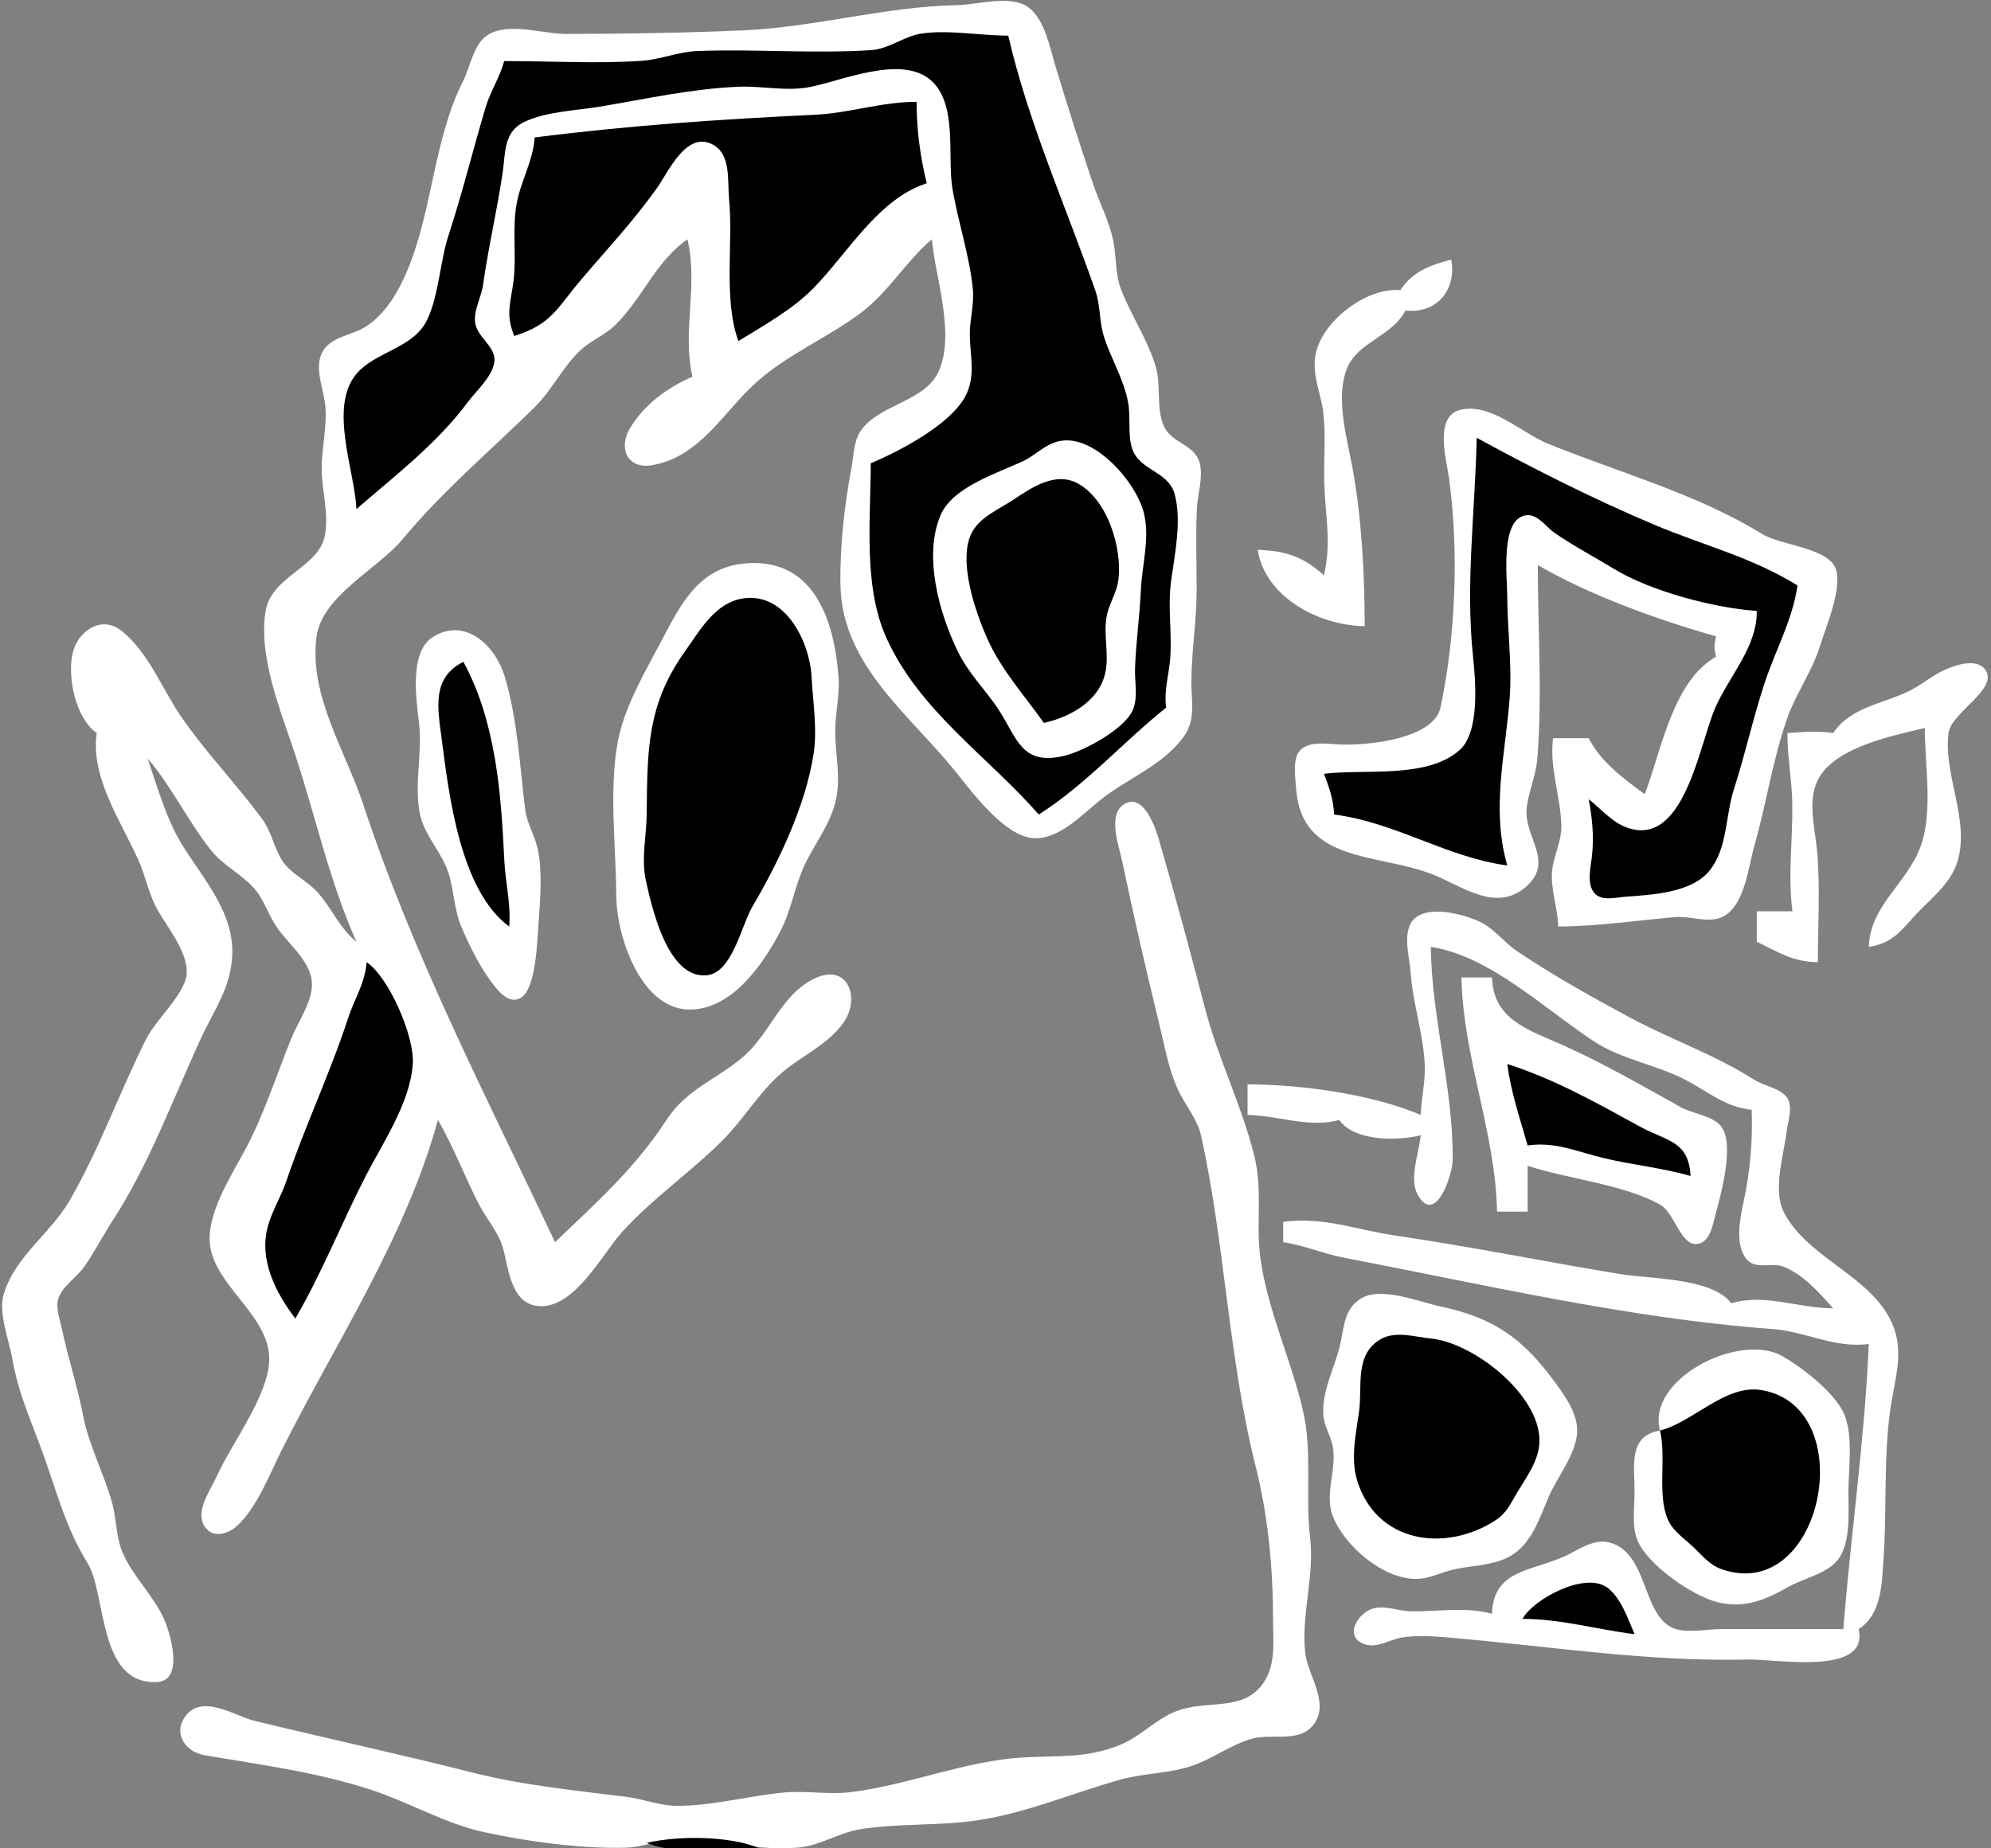 <?xml version="1.0" encoding="utf-8" standalone="yes"?>
<svg xmlns="http://www.w3.org/2000/svg" width="391" height="363">
	<rect width="100%" height="100%" fill="#808080" stroke="none"/>
	<path style="fill:#fff;" d="M70 185C66.587 182.237 65.225 178.428 62.317 175.224C60.169 172.856 57.02 171.637 55.303 168.867C53.748 166.36 53.346 163.432 51.567 161C46.551 154.142 40.615 148.04 35.721 141C31.976 135.613 28.998 127.737 23.626 123.747C19.768 120.883 15.327 124.021 14.304 128.171C13.113 133.003 14.903 141.142 19 144C17.706 152.614 23.801 161.401 27.204 169C28.519 171.934 29.103 175.13 30.553 178C32.462 181.777 37.17 187.012 36.624 191.561C36.169 195.356 30.579 200.366 28.753 204C23.5 214.456 19.475 225.858 13.586 235.961C9.892 242.3 3.004 246.756 0.745 254.17C-0.388 257.89 1.791 263.229 2.435 267C3.6 273.813 6.33 279.578 8.613 286C11.36 293.725 12.903 300.017 17.211 307.075C20.939 313.184 19.197 331.009 30.852 330.404C36.25 330.123 33.432 320.704 32.2 318C30.06 313.305 26.115 309.695 24.09 305C22.736 301.863 22.894 298.273 21.96 295C20.323 289.265 17.445 283.871 16.311 278C15.2 272.247 13.363 266.754 12.156 261.039C11.782 259.271 10.857 256.781 11.483 255C12.33 252.588 14.979 250.993 16.441 248.961C18.495 246.109 20.143 242.795 22.078 239.83C29.179 228.947 34.008 215.788 39.439 204C41.964 198.52 45.215 194.222 45.596 187.961C46.12 179.353 39.965 172.738 35.803 166C32.685 160.952 30.895 154.602 29 149C33.788 154.614 36.893 161.285 41.415 166.981C43.771 169.949 47.161 171.542 49.697 174.259C51.77 176.48 52.606 179.481 54.258 181.985C56.658 185.622 61.661 189.148 61.238 194.001C60.945 197.356 58.456 200.899 57.201 204C54.247 211.297 51.806 219.065 48.065 226C45.455 230.839 41.299 237.374 41.16 242.999C40.933 252.121 53.087 257.976 52.867 267.17C52.699 274.206 45.435 283.582 42.565 290C41.38 292.649 38.349 296.706 40.083 299.677C41.62 302.314 44.787 301.374 46.61 299.677C50.495 296.064 52.902 289.678 55.247 285C65.913 263.723 79.704 243.019 86 220C89.193 225.471 91.32 231.387 94.273 236.961C95.725 239.7 97.867 242.024 98.741 245.039C99.839 248.828 100.196 255.51 105.093 256.458C112.418 257.876 118.235 246.338 122.17 242.001C128.214 235.338 135.647 230.247 141.946 223.946C146.004 219.887 148.842 214.913 153.17 211.043C157.209 207.431 162.266 205.506 165.566 200.996C169.035 196.255 166.668 189.048 159.999 192.194C153.409 195.304 151.258 203.019 145.981 207.556C140.725 212.076 134.818 213.908 130.876 220.001C124.791 229.406 117.027 236.318 109 244C95.634 215.633 81.179 187.849 71.329 158C67.915 147.653 60.608 136.531 62.163 125.039C63.244 117.05 74.229 111.715 79 105.985C87.106 96.248 96.076 88.765 104.996 79.985C108.494 76.541 110.688 71.719 114.274 68.545C116.301 66.751 118.854 65.781 120.816 63.856C126.292 58.481 128.615 51.526 135 47C137.17 56.114 133.902 65.164 136 74C131.154 76.049 126.287 79.614 123.618 84.3C121.442 88.122 123.254 92.178 128.005 91.387C137.281 89.843 141.915 81.204 148.129 75.465C154.321 69.746 162.309 66.49 168.999 61.505C174.44 57.452 177.848 51.397 183 47C183.702 54.658 187.59 65.424 184.4 72.816C181.741 78.98 172.69 79.316 169.02 84.634C167.632 86.646 167.637 89.666 167.196 92C165.823 99.269 164.899 107.598 165.054 115C165.385 130.853 178.901 140.55 188.004 152C191.194 156.012 197.421 164.256 202.914 164.642C207.887 164.992 212.512 160.013 216 157.208C221.249 152.988 228.189 150.455 232.346 144.871C234.915 141.421 233.95 137.874 233.965 133.91C233.987 127.9 234.998 122.019 235 116C235.002 110.679 234.807 105.316 235.039 100C235.164 97.163 236.292 93.912 235.643 91.108C234.753 87.264 230.13 87.137 228.6 83.775C226.975 80.206 228.082 75.741 226.96 72C225.358 66.658 222.127 61.962 220.146 56.83C218.962 53.764 219.285 50.204 218.567 47C217.706 43.157 215.863 39.713 214.615 36C212.049 28.369 209.602 20.707 207.28 13C206.214 9.461 205.251 4.288 202.351 1.743C198.938 -1.252 192.145 0.931 188 1.01C173.856 1.279 160.111 5.342 146 5.961C134.45 6.467 122.529 6.66 111 6.66C106.581 6.66 99.497 4.208 95.549 7.028C92.966 8.873 92.346 13.136 90.984 15.83C85.152 27.368 85.018 41.005 80.049 53C78.292 57.241 75.696 61.744 71.71 64.235C68.993 65.933 64.89 66.103 63.269 69.228C61.633 72.382 63.673 76.691 63.91 80C64.202 84.08 63.179 87.963 63.179 92C63.179 96.337 64.56 100.607 63.852 104.981C62.802 111.471 53.266 113.079 52.148 120.104C50.719 129.088 55.147 139.685 57.896 148C61.968 160.316 64.655 172.999 70 185z"/>
	<path style="fill:#000;" d="M 99 12 C 98.18 15.199 96.332 17.849 95.39 21 C 92.862 29.451 90.84 37.821 88.1 46.17 C 86.401 51.349 86.183 58.127 83.842 62.907 C 81.084 68.536 73.557 69.034 69.858 73.613 C 64.593 80.131 69.682 92.61 70 100 C 77.63 93.376 85.8 87.149 91.86 79 C 93.532 76.752 96.698 74.004 97.08 71.104 C 97.494 67.967 93.426 66.241 93.277 62.996 C 93.167 60.583 94.546 58.281 94.876 55.911 C 95.897 48.575 97.612 41.366 98.701 34 C 99.29 30.015 98.827 25.838 103.109 23.879 C 107.518 21.861 113.258 21.72 118 20.919 C 126.943 19.409 135.91 17.423 145 17.039 C 149.701 16.841 154.353 18 159 17.1 C 165.352 15.871 176.767 10.818 182.606 15.603 C 188.193 20.183 185.982 30.718 187.035 37 C 188.131 43.54 190.382 50.133 191.045 56.715 C 191.359 59.836 190.388 62.884 190.455 66 C 190.544 70.109 191.64 74.051 189.543 77.907 C 186.517 83.471 176.738 88.589 171 91 C 171 101.772 169.487 115.045 174.017 125.17 C 180.49 139.638 193.995 148.555 204 160 C 213.441 153.951 220.315 145.966 229 139 C 228.56 135.394 229.607 132.54 229.833 129 C 230.157 123.9 229.289 119.19 230 114 C 230.718 108.753 232.101 102.293 230.682 97.055 C 229.436 92.454 223.632 92.502 222.282 87.945 C 221.445 85.117 222.079 81.914 221.532 79 C 220.667 74.382 218.144 70.451 216.764 66.015 C 215.86 63.108 216.122 59.982 215.126 57.13 C 209.348 40.598 201.982 24.213 198 7 C 192.594 7 186.278 5.812 181 6.588 C 177.453 7.109 174.67 9.621 171 9.853 C 159.675 10.567 148.428 9.603 137 10.019 C 133.204 10.157 129.764 11.689 126 11.946 C 117.154 12.55 107.885 11.976 99 12 M 105 27 C 104.695 31.65 102.295 35.45 101.465 40.001 C 100.561 44.955 101.446 49.992 100.871 54.961 C 100.356 59.409 99.182 61.613 101 66 C 108.352 63.678 109.322 60.596 114.069 55 C 119.296 48.839 124.291 43.568 128.976 37 C 131.213 33.864 134.666 25.848 139.772 28.288 C 143.639 30.135 142.834 35.531 143.17 39 C 144.038 47.967 142.01 58.606 145 67 C 149.871 63.994 155.518 60.868 159.561 56.791 C 166.41 49.884 172.399 39.075 182 36 C 180.693 30.693 180.015 25.464 180 20 C 173.098 20.005 166.786 22.228 160 22.545 C 141.441 23.411 123.413 24.661 105 27 Z"></path>
	<path style="fill:#fff;" d="M275 57C268.326 56.369 259.275 63.271 258.302 70C257.711 74.084 259.41 77.126 259.871 81.039C260.416 85.668 259.914 90.399 260.067 95.039C260.276 101.35 261.507 106.675 260 113C255.773 109.25 252.538 108.234 247 108C248.455 117.428 259.211 122.902 268 123C267.999 113.015 267.42 101.796 265.624 92C264.552 86.149 262.138 78.04 264.603 72.185C266.709 67.185 273.436 66.015 276 61C282.102 61.704 286.112 56.945 285 51C280.936 52.025 277.32 53.397 275 57M302 111C312.326 116.999 325.575 121.754 337 125C336.598 126.944 336.598 127.057 337 129C328.451 133.852 326.28 147.482 323 156C318.928 153.05 314.242 149.53 312 145L305 145C304.244 150.716 306.431 156.236 306.622 162C306.739 165.527 304.795 168.548 304.754 172C304.714 175.311 305.921 178.629 306 182C313.925 181.94 321.252 180.824 329 180.144C331.996 179.88 335.873 181.541 338.606 179.933C342.717 177.514 343.371 170.134 344.558 166C346.934 157.725 348.133 149.123 351.015 141C352.736 136.153 355.855 131.906 357.377 127C358.529 123.29 362.071 115.107 360.381 111.43C358.607 107.569 349.609 107.073 346.09 104.91C333.109 96.934 318.071 92.87 304 87.161C298.916 85.099 293.112 79.338 287.133 80.422C281.454 81.452 284.066 90.262 284.575 94C286.512 108.24 285.879 124.933 282.891 138.956C281.56 145.203 268.444 146.491 263 146.231C260.011 146.089 255.301 145.229 254.473 149.148C254.096 150.931 254.409 153.193 254.544 155C255.62 169.432 270.188 167.583 280.985 171.615C286.721 173.757 293.565 179.391 299.581 174.272C305.417 169.305 299.305 164.493 299.802 158.961C300.106 155.574 301.632 152.421 301.907 149C302.909 136.534 302 123.529 302 111M208.019 86.657C205.166 87.279 203.431 89.392 200.91 90.583C195.972 92.915 187.136 95.608 184.742 101.13C181.229 109.235 184.542 120.713 188.115 127.996C190.197 132.241 193.237 135.161 195.856 139.015C199.709 144.682 200.365 150.525 208.985 148.467C212.856 147.543 220.66 143.322 222.397 139.61C223.562 137.12 222.809 133.93 222.9 131.285C223.076 126.22 223.816 121.109 224.039 116C224.255 111.066 225.817 105.938 224.697 101.001C223.308 94.879 214.91 85.152 208.019 86.657z"/>
	<path style="fill:#000;" d="M290 86C289.706 100.24 287.766 114.715 289.282 129C289.792 133.809 290.617 143.763 286.682 147.301C280.286 153.051 267.954 150.995 260 152C261.069 154.753 261.86 157.049 262 160C274.06 161.532 284.119 168.418 296 170C292.8 158.793 295.642 148.24 296.482 137C296.967 130.508 296 123.562 296 117C296 113.594 294.494 101.408 300.005 101.191C302.058 101.111 303.732 103.595 305.259 104.653C308.965 107.218 313.14 109.416 317 111.768C324.137 116.116 336.603 119.442 345 120C345.106 127.035 339.652 132.686 336.86 139C333.693 146.164 330.693 167.215 319.039 162.374C316.355 161.259 314.26 158.761 312 157C312.696 160.751 313.041 164.186 312.656 168C312.439 170.143 311.539 173.487 313.053 175.357C314.443 177.073 317.141 176.312 319.001 176.165C324.26 175.749 332.115 175.472 335.717 171.022C339.302 166.591 338.821 160.229 340.519 154.999C342.768 148.069 344.303 140.902 346.597 134C348.753 127.514 351.987 121.888 353 115C343.919 109.402 334.727 107.218 325 103.124C313.227 98.17 301.189 92.106 290 86M205 142C210.17 140.863 215.968 137.688 217.106 131.961C217.82 128.373 216.651 124.649 217.34 121.015C217.811 118.525 219.35 116.341 219.647 113.83C220.384 107.607 217.533 98.288 211.791 95.032C207.301 92.485 202.531 95.819 198.91 98.222C196.247 99.99 192.718 101.438 191.028 104.304C187.813 109.755 191.699 120.709 194.1 125.91C196.822 131.806 201.293 136.752 205 142z"/>
	<path style="fill:#fff;" d="M146.001 110.711C137.086 111.629 133.596 118.874 129.833 126C126.588 132.146 122.482 139.074 121.263 146C119.604 155.429 120.969 166.452 121.03 176C121.082 184.087 126.027 198.825 136 198.3C143.971 197.881 149.778 189.521 153.215 182.996C155.442 178.766 156.026 174.093 158.049 169.83C160.143 165.42 163.139 161.887 164.18 157C165.129 152.543 164.075 148.464 164.019 144C163.972 140.31 164.948 136.676 164.675 133C163.828 121.585 159.692 109.302 146.001 110.711z"/>
	<path style="fill:#000;" d="M260 113L261 114L260 113M146.001 117.538C140.423 118.341 137.475 123.819 134.486 128C126.967 138.518 127.143 147.644 126.996 160C126.944 164.386 125.89 168.651 126.847 173C128.05 178.467 131.24 192.55 138.959 191.549C143.857 190.913 145.604 181.73 147.784 178.039C152.879 169.412 158.251 158.176 159.787 148C160.533 143.059 159.638 137.94 159.385 133C159.034 126.133 154.31 116.342 146.001 117.538z"/>
	<path style="fill:#fff;" d="M85.148 125.028C80.318 127.885 81.739 137.302 82.285 142C82.952 147.727 81.46 153.334 82.301 158.999C82.975 163.538 85.731 166.062 87.52 170.039C89.202 173.779 88.938 178.103 90.581 182C92.32 186.125 94.429 190.329 97.232 193.851C98.418 195.34 100.387 197.292 102.413 195.914C105.349 193.915 105.532 184.333 105.78 181.039C106.114 176.61 106.511 171.406 105.66 167.039C105.113 164.226 103.486 161.831 103.13 158.961C102.022 150.036 101.695 141.72 99.157 133C97.455 127.153 91.684 121.161 85.148 125.028z"/>
	<path style="fill:#000;" d="M100 182C100.365 177.473 99.256 173.474 99.04 169C98.406 155.839 97.401 141.768 91 130C84.783 133.135 85.933 138.97 86.718 145C88.152 156.002 90.319 174.903 100 182z"/>
	<path style="fill:#fff;" d="M360 144C356.917 143.509 354.104 143.781 351 144C351.013 148.714 351.922 153.308 351.981 158C352.073 165.229 351.08 171.722 352 179L345 179L345 185C349.37 187.059 351.976 188.941 357 189C356.995 181.814 357.496 174.112 356.83 167C356.392 162.31 354.691 156.568 357.514 152.301C361.277 146.613 371.707 144.495 378 143C378 150.008 379.612 159.338 377.273 166C374.63 173.529 367.268 177.728 367 186C371.242 185.34 372.945 183.34 375.731 180.204C378.899 176.639 383.084 173.819 384.486 169C386.81 161.015 381.625 152.133 382.653 144.015C383.175 139.889 392.501 135.397 389.914 131.603C388.262 129.181 384.089 130.629 382.015 131.532C379.437 132.656 377.353 134.581 374.83 135.791C369.613 138.293 363.421 138.915 360 144z"/>
	<path style="fill:#000;" d="M231 138L232 139L231 138M28 147L29 148L28 147z"/>
	<path style="fill:#fff;" d="M220.589 158.086C217.526 160.183 219.75 166.218 220.339 169C222.609 179.726 224.997 190.347 227.626 201C228.71 205.393 229.427 209.85 231.313 213.996C232.69 217.022 235.16 219.821 235.88 223.09C240.595 244.488 241.226 266.67 246.579 288C249.036 297.79 250 307.918 250 318C250 321.963 250.583 326.423 248.486 329.981C244.819 336.204 237.995 333.981 232 335.785C227.31 337.197 224.365 340.963 219.961 342.752C213.306 345.454 207.838 344.823 201 345.21C189.563 345.857 178.437 350.652 167 352.041C162.657 352.568 158.342 351.707 154 352.104C146.986 352.746 140.158 354.71 133 354.726C129.639 354.733 126.337 353.368 123 352.954C113.163 351.732 102.594 350.667 93 348.24C78.777 344.642 64.386 341.516 50.039 338.041C46.032 337.07 39.447 332.43 36.194 337.433C34.028 340.766 36.634 344.153 40.044 344.747C51.164 346.684 62.09 348.027 73 351.618C80.382 354.048 87.371 358.2 95 359.877C103.413 361.725 114.394 363.211 123 362.942C126.427 362.835 129.583 361.266 133 361.274C140.919 361.291 149.092 363.709 157 362.892C161.223 362.456 164.809 359.965 169 359.304C176.602 358.106 184.447 358.696 192.004 357.558C201.676 356.101 210.611 352.21 220 349.579C224.605 348.289 229.497 348.4 234 346.895C238.161 345.504 241.774 342.642 246 341.498C249.458 340.563 254.638 342.156 257.397 339.397C261.649 335.143 256.933 329.356 256.363 324.91C255.414 317.493 258.199 309.738 257.285 302C256.302 293.664 257.784 285.269 255.866 277C253.553 267.033 248.862 257.223 247.503 247C246.612 240.302 248.01 233.832 246.317 227.015C243.87 217.16 239.191 207.898 236.63 198C233.764 186.926 230.787 175.977 227.614 165C226.908 162.556 224.496 155.412 220.589 158.086M279 219C269.296 214.879 255.522 213.029 245 213L245 219C251.048 219.125 257.103 221.621 263 220C265.963 224.194 274.364 224.171 279 223C278.722 226.403 276.644 231.512 278.407 234.677C281.891 240.932 285.24 230.707 285.275 228C285.464 213.797 281.116 200.06 281 186C292.672 187.768 303.577 198.427 313.17 204.648C318.484 208.095 325.19 209.145 330.83 212.032C335.454 214.398 338.638 217.418 344 218C344.229 224.097 343.703 230.02 342.424 236C341.738 239.208 340.622 244.535 343.023 247.379C344.782 249.463 348.003 247.922 350.285 248.828C354.165 250.368 357.305 253.961 360 257C353.119 256.995 346.724 254.013 340 256C336.15 250.942 324.024 251.253 318 250.247C303.261 247.786 288.712 244.867 274 242.699C266.12 241.538 260.152 238.992 252 240L252 244C256.125 244.618 259.909 246.283 264 247.066C291.599 252.347 320.009 259.007 348 261.053C354.578 261.534 360.275 264.904 367 264C366.195 282.796 363.486 301.167 362 320L338 320C335.192 320.004 330.885 320.958 328.303 319.687C322.391 316.776 323.63 304.844 315.91 302.956C312.809 302.198 309.686 304.659 307 305.827C300.393 308.702 293.28 308.457 293 317C287.761 315.545 282.372 316.615 277 316.507C274.687 316.46 272.357 315.427 270.044 315.862C266.708 316.49 263.57 321.713 268.232 323.045C270.527 323.7 272.815 322.152 275 321.722C278.302 321.072 282.641 321.502 286 321.799C305.137 323.487 323.596 326.43 343 325.985C348.985 325.848 367.11 329.272 365 320C369.551 317.128 369.569 311.018 369.91 306C370.565 296.388 369.877 286.588 371.209 277C372.165 270.124 374.539 264.532 370.562 258.015C365.656 249.976 354.397 246.442 350.215 237.896C348.151 233.68 350.329 226.646 350.884 222.17C351.128 220.205 352.186 217.372 350.922 215.584C349.621 213.744 346.291 213.259 344.424 212.062C336.672 207.09 328.014 204.167 319.91 199.781C312.373 195.701 305.255 191.757 298.09 186.955C295.264 185.062 293.276 182.142 290.075 180.808C286.902 179.485 280.358 177.76 277.618 180.603C275.287 183.022 276.817 188.023 277.025 191C277.448 197.059 279.476 202.911 279.791 209C279.963 212.328 279.143 215.672 279 219z"/>
	<path style="fill:#000;" d="M72 189C71.689 193.169 69.631 196.109 68.36 200C64.817 210.85 59.894 221.188 56.235 232C55.198 235.065 53.399 237.882 52.568 241C50.839 247.486 54.157 253.962 58 259C63.272 249.968 67.051 240.293 71.806 231.039C75.213 224.408 80.524 216.673 81.066 209C81.445 203.625 76.392 191.957 72 189z"/>
	<path style="fill:#fff;" d="M287 192C287.325 207.721 293.678 222.424 294 238L300 238L300 229C308.18 231.662 318.392 232.524 325.941 236.569C328.766 238.082 329.961 244.364 333.004 244.364C335.295 244.364 336.079 241.765 336.532 239.981C337.615 235.712 341.234 224 337.551 220.763C335.547 219.002 332.322 218.746 330 217.447C322.535 213.271 314.809 208.84 306.996 205.334C300.238 202.301 293.274 200.383 293 192L287 192z"/>
	<path style="fill:#000;" d="M296 209C296.742 214.605 298.47 219.61 300 225C305.546 224.224 309.704 226.236 315 227.497C320.625 228.837 326.459 229.403 332 231C331.613 224.023 327.421 224.241 322 221.27C313.492 216.607 305.269 211.97 296 209z"/>
	<path style="fill:#fff;" d="M267.329 255.032C263.959 257.042 263.97 260.638 263.214 264C262.183 268.581 259.59 273.048 259.878 277.91C260.008 280.109 261.317 281.955 261.726 284.09C262.592 288.607 260.026 293.496 261.742 297.83C264.064 303.695 271.501 310.095 278 310.154C280.743 310.179 283.334 308.692 286 308.174C289.565 307.48 293.584 307.465 296.79 305.547C300.843 303.123 302.392 298.086 304.144 294C305.827 290.076 309.787 285.293 309.737 280.91C309.696 277.361 307.137 273.91 305.117 271.171C298.898 262.736 293.118 258.811 283 256.661C278.792 255.767 271.311 252.657 267.329 255.032z"/>
	<path style="fill:#000;" d="M271.189 263.032C265.956 265.996 267.568 272.285 266.91 277.17C266.323 281.531 265.192 286.364 266.495 290.715C270.203 303.087 283.837 305.084 293.775 298.583C295.873 297.211 296.779 295.153 298.015 293.074C300.062 289.636 302.709 286.279 302.282 282C301.404 273.206 289.113 263.736 281 262.926C277.892 262.616 274.101 261.382 271.189 263.032z"/>
	<path style="fill:#fff;" d="M326 281C319.73 282.046 321 287.805 321 293C321 295.982 320.399 299.814 321.589 302.625C323.607 307.392 332.272 313.423 337.17 314.687C342.454 316.051 346.744 314.275 351.17 311.731C354.179 310.001 358.806 309.173 360.987 306.312C363.5 303.016 362.994 296.897 363 293C363.007 288.368 363.959 282.396 362.258 278.004C360.609 273.748 353.857 268.52 349.871 266.314C341.486 261.672 323.26 270.934 326 281z"/>
	<path style="fill:#000;" d="M326 281C327.292 286.428 325.363 293.66 327.603 298.625C328.598 300.828 331.033 302.411 332.719 304.06C334.341 305.647 335.83 307.438 338.039 308.218C357.968 315.259 365.631 276.418 345.985 273.066C338.843 271.847 332.597 279.303 326 281M299 318C306.678 318.005 313.516 320.088 321 321C319.741 318.063 318.27 313.668 315.529 311.777C311.143 308.75 301.137 314.087 299 318M127 362C133.202 364.603 142.298 363 149 363C143.247 360.586 133.047 360.564 127 362z"/>
</svg>